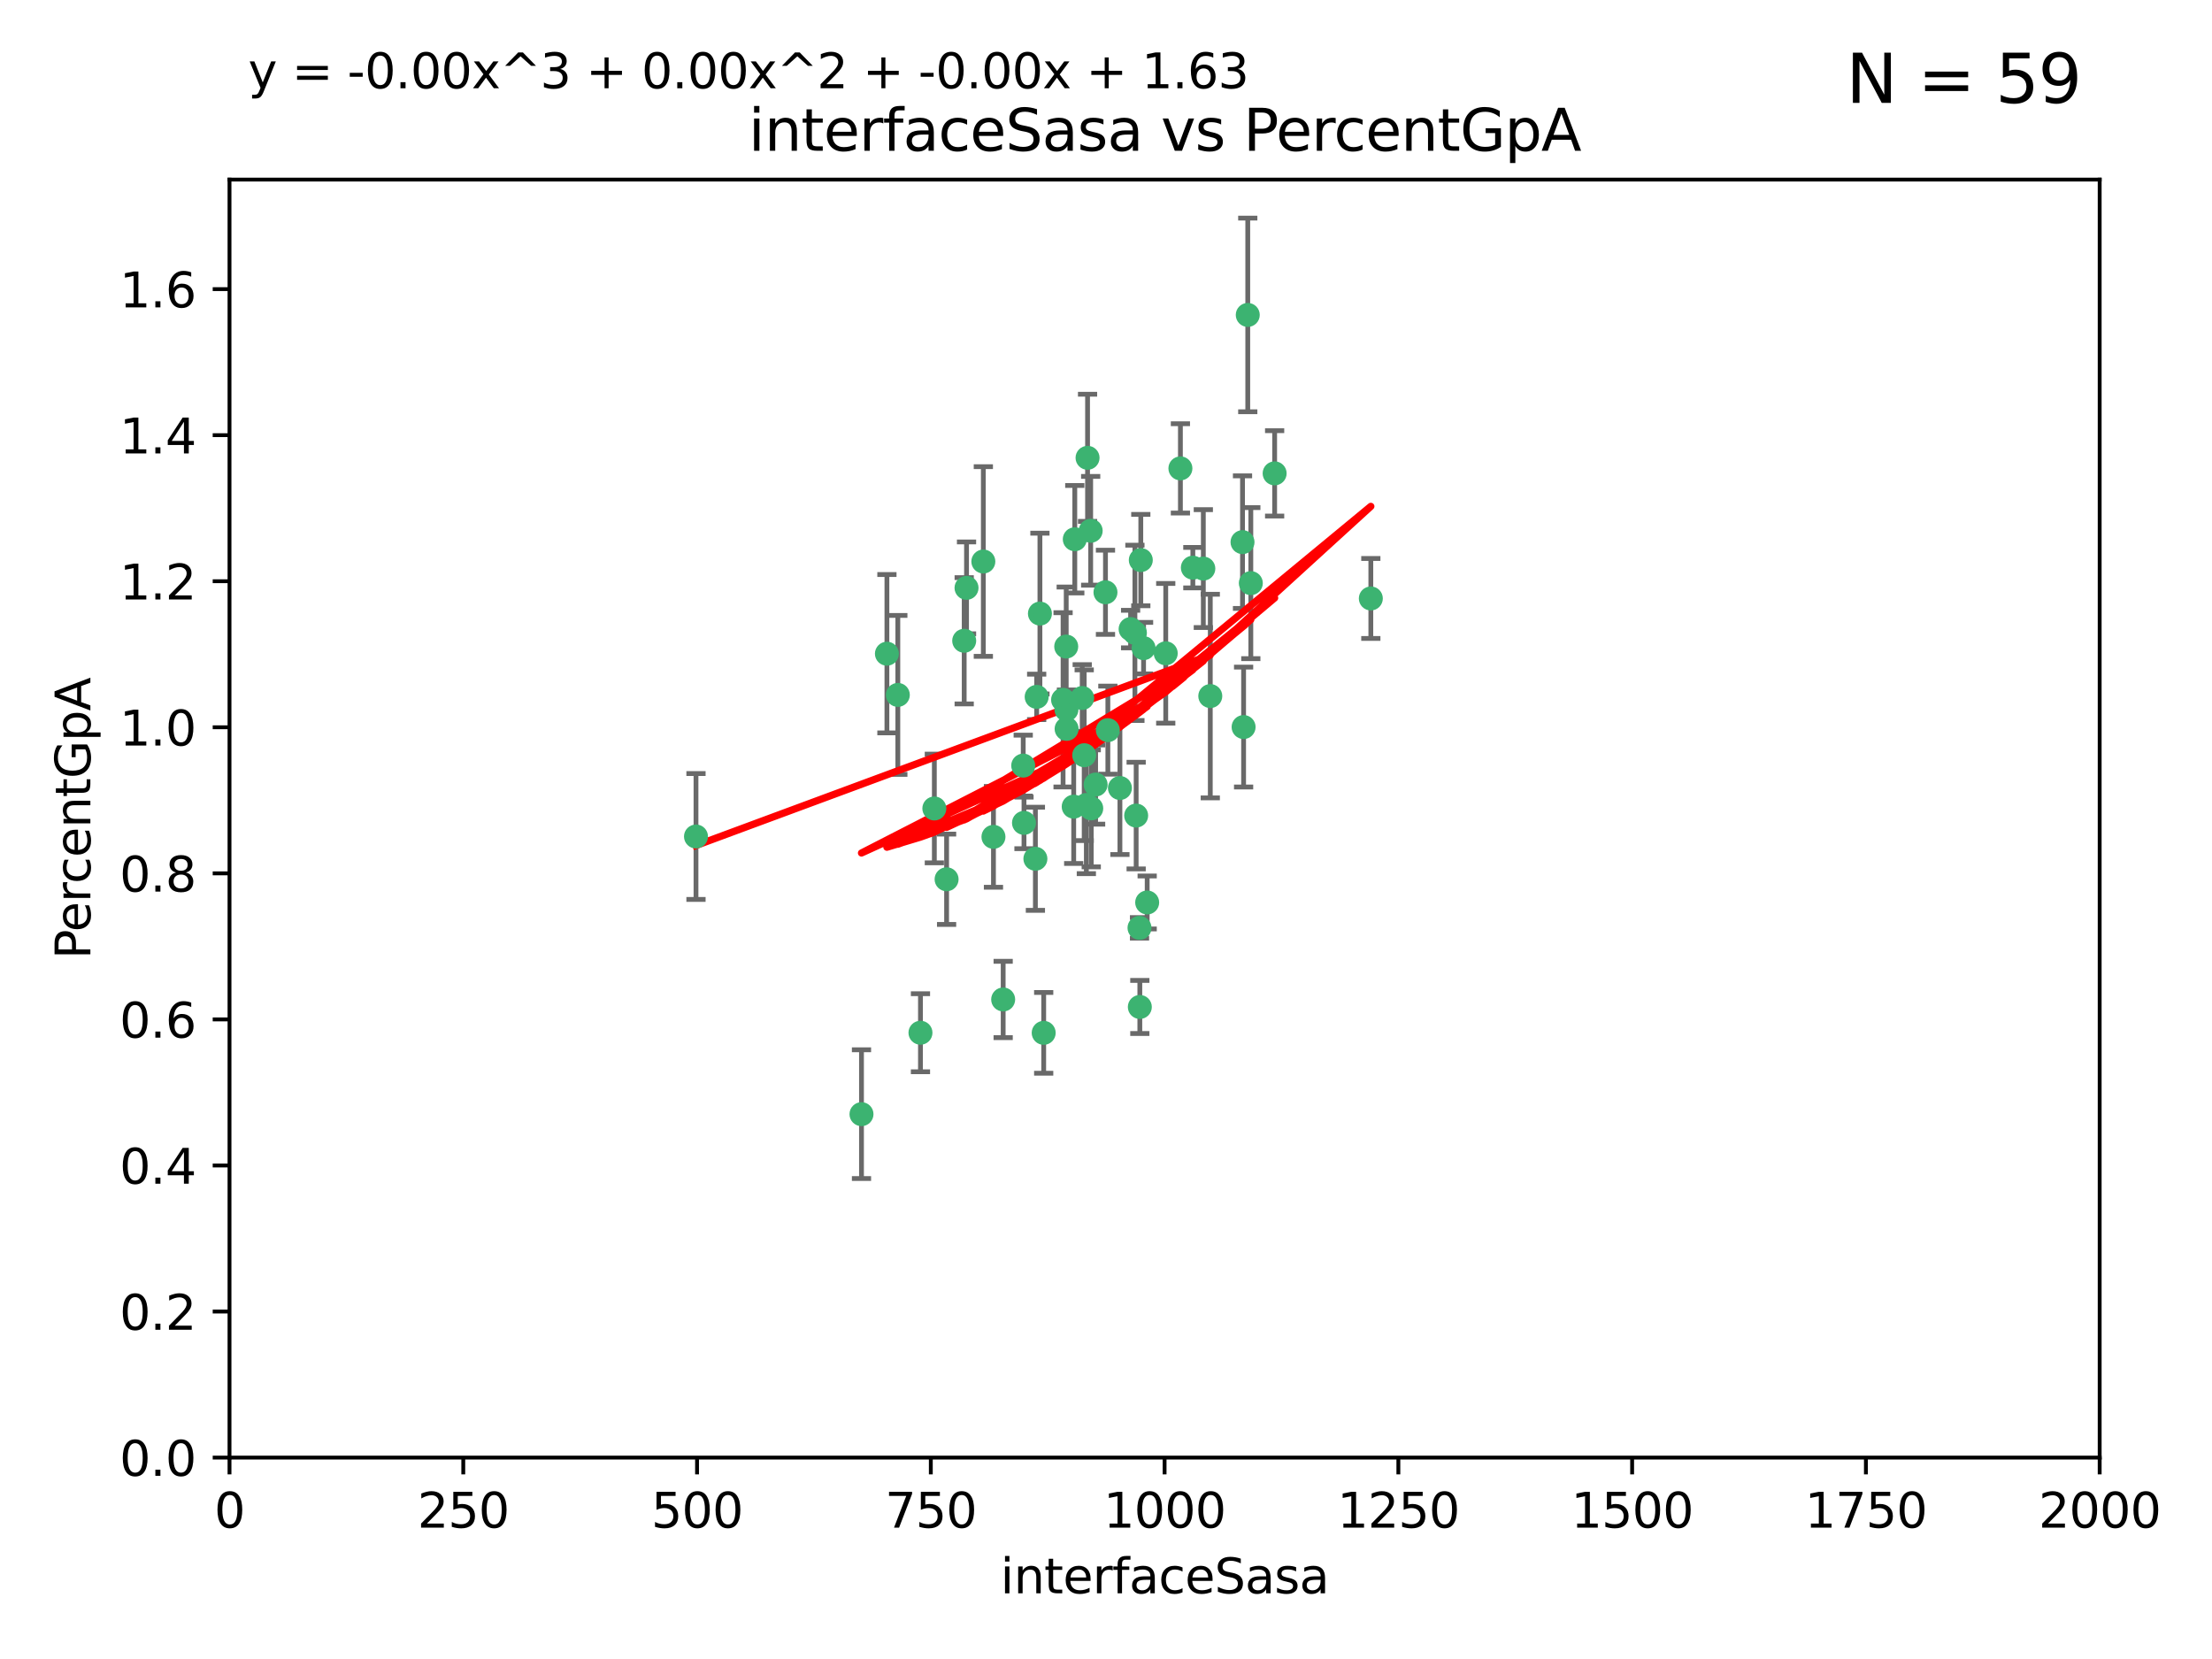 <?xml version="1.0" encoding="utf-8" standalone="no"?>
<!DOCTYPE svg PUBLIC "-//W3C//DTD SVG 1.1//EN"
  "http://www.w3.org/Graphics/SVG/1.1/DTD/svg11.dtd">
<svg xmlns:xlink="http://www.w3.org/1999/xlink" width="460.8pt" height="345.6pt" viewBox="0 0 460.8 345.6" xmlns="http://www.w3.org/2000/svg" version="1.1">
 <defs>
  <style type="text/css">*{stroke-linejoin: round; stroke-linecap: butt}</style>
 </defs>
 <g id="figure_1">
  <g id="patch_1">
   <path d="M 0 345.6 
L 460.8 345.6 
L 460.8 0 
L 0 0 
z
" style="fill: #ffffff"/>
  </g>
  <g id="axes_1">
   <g id="patch_2">
    <path d="M 47.81 303.64 
L 437.4 303.64 
L 437.4 37.411 
L 47.81 37.411 
z
" style="fill: #ffffff"/>
   </g>
   <g id="PathCollection_1">
    <defs>
     <path id="maa7e03a592" d="M 0 1.118 
C 0.297 1.118 0.581 1 0.791 0.791 
C 1 0.581 1.118 0.297 1.118 0 
C 1.118 -0.297 1 -0.581 0.791 -0.791 
C 0.581 -1 0.297 -1.118 0 -1.118 
C -0.297 -1.118 -0.581 -1 -0.791 -0.791 
C -1 -0.581 -1.118 -0.297 -1.118 0 
C -1.118 0.297 -1 0.581 -0.791 0.791 
C -0.581 1 -0.297 1.118 0 1.118 
z
" style="stroke: #3cb371"/>
    </defs>
    <g clip-path="url(#pf31806a285)">
     <use xlink:href="#maa7e03a592" x="258.839" y="112.935" style="fill: #3cb371; stroke: #3cb371"/>
     <use xlink:href="#maa7e03a592" x="235.526" y="131.048" style="fill: #3cb371; stroke: #3cb371"/>
     <use xlink:href="#maa7e03a592" x="265.53" y="98.611" style="fill: #3cb371; stroke: #3cb371"/>
     <use xlink:href="#maa7e03a592" x="225.86" y="157.33" style="fill: #3cb371; stroke: #3cb371"/>
     <use xlink:href="#maa7e03a592" x="259.065" y="151.457" style="fill: #3cb371; stroke: #3cb371"/>
     <use xlink:href="#maa7e03a592" x="259.932" y="65.606" style="fill: #3cb371; stroke: #3cb371"/>
     <use xlink:href="#maa7e03a592" x="242.845" y="136.097" style="fill: #3cb371; stroke: #3cb371"/>
     <use xlink:href="#maa7e03a592" x="216.635" y="127.82" style="fill: #3cb371; stroke: #3cb371"/>
     <use xlink:href="#maa7e03a592" x="250.675" y="118.446" style="fill: #3cb371; stroke: #3cb371"/>
     <use xlink:href="#maa7e03a592" x="233.3" y="164.157" style="fill: #3cb371; stroke: #3cb371"/>
     <use xlink:href="#maa7e03a592" x="222.161" y="147.818" style="fill: #3cb371; stroke: #3cb371"/>
     <use xlink:href="#maa7e03a592" x="221.458" y="145.786" style="fill: #3cb371; stroke: #3cb371"/>
     <use xlink:href="#maa7e03a592" x="238.226" y="135.021" style="fill: #3cb371; stroke: #3cb371"/>
     <use xlink:href="#maa7e03a592" x="236.422" y="131.834" style="fill: #3cb371; stroke: #3cb371"/>
     <use xlink:href="#maa7e03a592" x="226.558" y="95.371" style="fill: #3cb371; stroke: #3cb371"/>
     <use xlink:href="#maa7e03a592" x="223.671" y="168.041" style="fill: #3cb371; stroke: #3cb371"/>
     <use xlink:href="#maa7e03a592" x="248.492" y="118.255" style="fill: #3cb371; stroke: #3cb371"/>
     <use xlink:href="#maa7e03a592" x="223.897" y="112.334" style="fill: #3cb371; stroke: #3cb371"/>
     <use xlink:href="#maa7e03a592" x="225.446" y="145.408" style="fill: #3cb371; stroke: #3cb371"/>
     <use xlink:href="#maa7e03a592" x="230.29" y="123.385" style="fill: #3cb371; stroke: #3cb371"/>
     <use xlink:href="#maa7e03a592" x="200.86" y="133.482" style="fill: #3cb371; stroke: #3cb371"/>
     <use xlink:href="#maa7e03a592" x="217.42" y="215.161" style="fill: #3cb371; stroke: #3cb371"/>
     <use xlink:href="#maa7e03a592" x="237.649" y="116.673" style="fill: #3cb371; stroke: #3cb371"/>
     <use xlink:href="#maa7e03a592" x="213.316" y="171.42" style="fill: #3cb371; stroke: #3cb371"/>
     <use xlink:href="#maa7e03a592" x="204.848" y="116.973" style="fill: #3cb371; stroke: #3cb371"/>
     <use xlink:href="#maa7e03a592" x="245.901" y="97.572" style="fill: #3cb371; stroke: #3cb371"/>
     <use xlink:href="#maa7e03a592" x="285.569" y="124.669" style="fill: #3cb371; stroke: #3cb371"/>
     <use xlink:href="#maa7e03a592" x="215.957" y="145.171" style="fill: #3cb371; stroke: #3cb371"/>
     <use xlink:href="#maa7e03a592" x="194.641" y="168.419" style="fill: #3cb371; stroke: #3cb371"/>
     <use xlink:href="#maa7e03a592" x="191.75" y="215.139" style="fill: #3cb371; stroke: #3cb371"/>
     <use xlink:href="#maa7e03a592" x="184.761" y="136.178" style="fill: #3cb371; stroke: #3cb371"/>
     <use xlink:href="#maa7e03a592" x="213.156" y="159.488" style="fill: #3cb371; stroke: #3cb371"/>
     <use xlink:href="#maa7e03a592" x="222.113" y="134.689" style="fill: #3cb371; stroke: #3cb371"/>
     <use xlink:href="#maa7e03a592" x="215.692" y="178.897" style="fill: #3cb371; stroke: #3cb371"/>
     <use xlink:href="#maa7e03a592" x="228.237" y="163.438" style="fill: #3cb371; stroke: #3cb371"/>
     <use xlink:href="#maa7e03a592" x="222.194" y="151.836" style="fill: #3cb371; stroke: #3cb371"/>
     <use xlink:href="#maa7e03a592" x="237.381" y="193.29" style="fill: #3cb371; stroke: #3cb371"/>
     <use xlink:href="#maa7e03a592" x="197.192" y="183.167" style="fill: #3cb371; stroke: #3cb371"/>
     <use xlink:href="#maa7e03a592" x="208.978" y="208.206" style="fill: #3cb371; stroke: #3cb371"/>
     <use xlink:href="#maa7e03a592" x="227.208" y="110.571" style="fill: #3cb371; stroke: #3cb371"/>
     <use xlink:href="#maa7e03a592" x="260.569" y="121.476" style="fill: #3cb371; stroke: #3cb371"/>
     <use xlink:href="#maa7e03a592" x="230.787" y="152.103" style="fill: #3cb371; stroke: #3cb371"/>
     <use xlink:href="#maa7e03a592" x="236.683" y="169.899" style="fill: #3cb371; stroke: #3cb371"/>
     <use xlink:href="#maa7e03a592" x="206.956" y="174.332" style="fill: #3cb371; stroke: #3cb371"/>
     <use xlink:href="#maa7e03a592" x="237.447" y="209.769" style="fill: #3cb371; stroke: #3cb371"/>
     <use xlink:href="#maa7e03a592" x="227.327" y="168.396" style="fill: #3cb371; stroke: #3cb371"/>
     <use xlink:href="#maa7e03a592" x="238.978" y="188.002" style="fill: #3cb371; stroke: #3cb371"/>
     <use xlink:href="#maa7e03a592" x="179.464" y="232.101" style="fill: #3cb371; stroke: #3cb371"/>
     <use xlink:href="#maa7e03a592" x="226.307" y="167.688" style="fill: #3cb371; stroke: #3cb371"/>
     <use xlink:href="#maa7e03a592" x="201.345" y="122.465" style="fill: #3cb371; stroke: #3cb371"/>
     <use xlink:href="#maa7e03a592" x="187.034" y="144.762" style="fill: #3cb371; stroke: #3cb371"/>
     <use xlink:href="#maa7e03a592" x="252.125" y="145.004" style="fill: #3cb371; stroke: #3cb371"/>
     <use xlink:href="#maa7e03a592" x="144.987" y="174.257" style="fill: #3cb371; stroke: #3cb371"/>
    </g>
   </g>
   <g id="matplotlib.axis_1">
    <g id="xtick_1">
     <g id="line2d_1">
      <defs>
       <path id="m0196a80625" d="M 0 0 
L 0 3.5 
" style="stroke: #000000; stroke-width: 0.8"/>
      </defs>
      <g>
       <use xlink:href="#m0196a80625" x="47.81" y="303.64" style="stroke: #000000; stroke-width: 0.8"/>
      </g>
     </g>
     <g id="text_1">
      <!-- 0 -->
      <g transform="translate(44.629 318.238)scale(0.1 -0.1)">
       <defs>
        <path id="DejaVuSans-30" d="M 2034 4250 
Q 1547 4250 1301 3770 
Q 1056 3291 1056 2328 
Q 1056 1369 1301 889 
Q 1547 409 2034 409 
Q 2525 409 2770 889 
Q 3016 1369 3016 2328 
Q 3016 3291 2770 3770 
Q 2525 4250 2034 4250 
z
M 2034 4750 
Q 2819 4750 3233 4129 
Q 3647 3509 3647 2328 
Q 3647 1150 3233 529 
Q 2819 -91 2034 -91 
Q 1250 -91 836 529 
Q 422 1150 422 2328 
Q 422 3509 836 4129 
Q 1250 4750 2034 4750 
z
" transform="scale(0.016)"/>
       </defs>
       <use xlink:href="#DejaVuSans-30"/>
      </g>
     </g>
    </g>
    <g id="xtick_2">
     <g id="line2d_2">
      <g>
       <use xlink:href="#m0196a80625" x="96.509" y="303.64" style="stroke: #000000; stroke-width: 0.8"/>
      </g>
     </g>
     <g id="text_2">
      <!-- 250 -->
      <g transform="translate(86.965 318.238)scale(0.1 -0.1)">
       <defs>
        <path id="DejaVuSans-32" d="M 1228 531 
L 3431 531 
L 3431 0 
L 469 0 
L 469 531 
Q 828 903 1448 1529 
Q 2069 2156 2228 2338 
Q 2531 2678 2651 2914 
Q 2772 3150 2772 3378 
Q 2772 3750 2511 3984 
Q 2250 4219 1831 4219 
Q 1534 4219 1204 4116 
Q 875 4013 500 3803 
L 500 4441 
Q 881 4594 1212 4672 
Q 1544 4750 1819 4750 
Q 2544 4750 2975 4387 
Q 3406 4025 3406 3419 
Q 3406 3131 3298 2873 
Q 3191 2616 2906 2266 
Q 2828 2175 2409 1742 
Q 1991 1309 1228 531 
z
" transform="scale(0.016)"/>
        <path id="DejaVuSans-35" d="M 691 4666 
L 3169 4666 
L 3169 4134 
L 1269 4134 
L 1269 2991 
Q 1406 3038 1543 3061 
Q 1681 3084 1819 3084 
Q 2600 3084 3056 2656 
Q 3513 2228 3513 1497 
Q 3513 744 3044 326 
Q 2575 -91 1722 -91 
Q 1428 -91 1123 -41 
Q 819 9 494 109 
L 494 744 
Q 775 591 1075 516 
Q 1375 441 1709 441 
Q 2250 441 2565 725 
Q 2881 1009 2881 1497 
Q 2881 1984 2565 2268 
Q 2250 2553 1709 2553 
Q 1456 2553 1204 2497 
Q 953 2441 691 2322 
L 691 4666 
z
" transform="scale(0.016)"/>
       </defs>
       <use xlink:href="#DejaVuSans-32"/>
       <use xlink:href="#DejaVuSans-35" x="63.623"/>
       <use xlink:href="#DejaVuSans-30" x="127.246"/>
      </g>
     </g>
    </g>
    <g id="xtick_3">
     <g id="line2d_3">
      <g>
       <use xlink:href="#m0196a80625" x="145.208" y="303.64" style="stroke: #000000; stroke-width: 0.8"/>
      </g>
     </g>
     <g id="text_3">
      <!-- 500 -->
      <g transform="translate(135.664 318.238)scale(0.1 -0.1)">
       <use xlink:href="#DejaVuSans-35"/>
       <use xlink:href="#DejaVuSans-30" x="63.623"/>
       <use xlink:href="#DejaVuSans-30" x="127.246"/>
      </g>
     </g>
    </g>
    <g id="xtick_4">
     <g id="line2d_4">
      <g>
       <use xlink:href="#m0196a80625" x="193.906" y="303.64" style="stroke: #000000; stroke-width: 0.8"/>
      </g>
     </g>
     <g id="text_4">
      <!-- 750 -->
      <g transform="translate(184.363 318.238)scale(0.1 -0.1)">
       <defs>
        <path id="DejaVuSans-37" d="M 525 4666 
L 3525 4666 
L 3525 4397 
L 1831 0 
L 1172 0 
L 2766 4134 
L 525 4134 
L 525 4666 
z
" transform="scale(0.016)"/>
       </defs>
       <use xlink:href="#DejaVuSans-37"/>
       <use xlink:href="#DejaVuSans-35" x="63.623"/>
       <use xlink:href="#DejaVuSans-30" x="127.246"/>
      </g>
     </g>
    </g>
    <g id="xtick_5">
     <g id="line2d_5">
      <g>
       <use xlink:href="#m0196a80625" x="242.605" y="303.64" style="stroke: #000000; stroke-width: 0.8"/>
      </g>
     </g>
     <g id="text_5">
      <!-- 1000 -->
      <g transform="translate(229.88 318.238)scale(0.1 -0.1)">
       <defs>
        <path id="DejaVuSans-31" d="M 794 531 
L 1825 531 
L 1825 4091 
L 703 3866 
L 703 4441 
L 1819 4666 
L 2450 4666 
L 2450 531 
L 3481 531 
L 3481 0 
L 794 0 
L 794 531 
z
" transform="scale(0.016)"/>
       </defs>
       <use xlink:href="#DejaVuSans-31"/>
       <use xlink:href="#DejaVuSans-30" x="63.623"/>
       <use xlink:href="#DejaVuSans-30" x="127.246"/>
       <use xlink:href="#DejaVuSans-30" x="190.869"/>
      </g>
     </g>
    </g>
    <g id="xtick_6">
     <g id="line2d_6">
      <g>
       <use xlink:href="#m0196a80625" x="291.304" y="303.64" style="stroke: #000000; stroke-width: 0.8"/>
      </g>
     </g>
     <g id="text_6">
      <!-- 1250 -->
      <g transform="translate(278.579 318.238)scale(0.1 -0.1)">
       <use xlink:href="#DejaVuSans-31"/>
       <use xlink:href="#DejaVuSans-32" x="63.623"/>
       <use xlink:href="#DejaVuSans-35" x="127.246"/>
       <use xlink:href="#DejaVuSans-30" x="190.869"/>
      </g>
     </g>
    </g>
    <g id="xtick_7">
     <g id="line2d_7">
      <g>
       <use xlink:href="#m0196a80625" x="340.002" y="303.64" style="stroke: #000000; stroke-width: 0.8"/>
      </g>
     </g>
     <g id="text_7">
      <!-- 1500 -->
      <g transform="translate(327.277 318.238)scale(0.1 -0.1)">
       <use xlink:href="#DejaVuSans-31"/>
       <use xlink:href="#DejaVuSans-35" x="63.623"/>
       <use xlink:href="#DejaVuSans-30" x="127.246"/>
       <use xlink:href="#DejaVuSans-30" x="190.869"/>
      </g>
     </g>
    </g>
    <g id="xtick_8">
     <g id="line2d_8">
      <g>
       <use xlink:href="#m0196a80625" x="388.701" y="303.64" style="stroke: #000000; stroke-width: 0.8"/>
      </g>
     </g>
     <g id="text_8">
      <!-- 1750 -->
      <g transform="translate(375.976 318.238)scale(0.1 -0.1)">
       <use xlink:href="#DejaVuSans-31"/>
       <use xlink:href="#DejaVuSans-37" x="63.623"/>
       <use xlink:href="#DejaVuSans-35" x="127.246"/>
       <use xlink:href="#DejaVuSans-30" x="190.869"/>
      </g>
     </g>
    </g>
    <g id="xtick_9">
     <g id="line2d_9">
      <g>
       <use xlink:href="#m0196a80625" x="437.4" y="303.64" style="stroke: #000000; stroke-width: 0.8"/>
      </g>
     </g>
     <g id="text_9">
      <!-- 2000 -->
      <g transform="translate(424.675 318.238)scale(0.1 -0.1)">
       <use xlink:href="#DejaVuSans-32"/>
       <use xlink:href="#DejaVuSans-30" x="63.623"/>
       <use xlink:href="#DejaVuSans-30" x="127.246"/>
       <use xlink:href="#DejaVuSans-30" x="190.869"/>
      </g>
     </g>
    </g>
    <g id="text_10">
     <!-- interfaceSasa -->
     <g transform="translate(208.398 331.917)scale(0.1 -0.1)">
      <defs>
       <path id="DejaVuSans-69" d="M 603 3500 
L 1178 3500 
L 1178 0 
L 603 0 
L 603 3500 
z
M 603 4863 
L 1178 4863 
L 1178 4134 
L 603 4134 
L 603 4863 
z
" transform="scale(0.016)"/>
       <path id="DejaVuSans-6e" d="M 3513 2113 
L 3513 0 
L 2938 0 
L 2938 2094 
Q 2938 2591 2744 2837 
Q 2550 3084 2163 3084 
Q 1697 3084 1428 2787 
Q 1159 2491 1159 1978 
L 1159 0 
L 581 0 
L 581 3500 
L 1159 3500 
L 1159 2956 
Q 1366 3272 1645 3428 
Q 1925 3584 2291 3584 
Q 2894 3584 3203 3211 
Q 3513 2838 3513 2113 
z
" transform="scale(0.016)"/>
       <path id="DejaVuSans-74" d="M 1172 4494 
L 1172 3500 
L 2356 3500 
L 2356 3053 
L 1172 3053 
L 1172 1153 
Q 1172 725 1289 603 
Q 1406 481 1766 481 
L 2356 481 
L 2356 0 
L 1766 0 
Q 1100 0 847 248 
Q 594 497 594 1153 
L 594 3053 
L 172 3053 
L 172 3500 
L 594 3500 
L 594 4494 
L 1172 4494 
z
" transform="scale(0.016)"/>
       <path id="DejaVuSans-65" d="M 3597 1894 
L 3597 1613 
L 953 1613 
Q 991 1019 1311 708 
Q 1631 397 2203 397 
Q 2534 397 2845 478 
Q 3156 559 3463 722 
L 3463 178 
Q 3153 47 2828 -22 
Q 2503 -91 2169 -91 
Q 1331 -91 842 396 
Q 353 884 353 1716 
Q 353 2575 817 3079 
Q 1281 3584 2069 3584 
Q 2775 3584 3186 3129 
Q 3597 2675 3597 1894 
z
M 3022 2063 
Q 3016 2534 2758 2815 
Q 2500 3097 2075 3097 
Q 1594 3097 1305 2825 
Q 1016 2553 972 2059 
L 3022 2063 
z
" transform="scale(0.016)"/>
       <path id="DejaVuSans-72" d="M 2631 2963 
Q 2534 3019 2420 3045 
Q 2306 3072 2169 3072 
Q 1681 3072 1420 2755 
Q 1159 2438 1159 1844 
L 1159 0 
L 581 0 
L 581 3500 
L 1159 3500 
L 1159 2956 
Q 1341 3275 1631 3429 
Q 1922 3584 2338 3584 
Q 2397 3584 2469 3576 
Q 2541 3569 2628 3553 
L 2631 2963 
z
" transform="scale(0.016)"/>
       <path id="DejaVuSans-66" d="M 2375 4863 
L 2375 4384 
L 1825 4384 
Q 1516 4384 1395 4259 
Q 1275 4134 1275 3809 
L 1275 3500 
L 2222 3500 
L 2222 3053 
L 1275 3053 
L 1275 0 
L 697 0 
L 697 3053 
L 147 3053 
L 147 3500 
L 697 3500 
L 697 3744 
Q 697 4328 969 4595 
Q 1241 4863 1831 4863 
L 2375 4863 
z
" transform="scale(0.016)"/>
       <path id="DejaVuSans-61" d="M 2194 1759 
Q 1497 1759 1228 1600 
Q 959 1441 959 1056 
Q 959 750 1161 570 
Q 1363 391 1709 391 
Q 2188 391 2477 730 
Q 2766 1069 2766 1631 
L 2766 1759 
L 2194 1759 
z
M 3341 1997 
L 3341 0 
L 2766 0 
L 2766 531 
Q 2569 213 2275 61 
Q 1981 -91 1556 -91 
Q 1019 -91 701 211 
Q 384 513 384 1019 
Q 384 1609 779 1909 
Q 1175 2209 1959 2209 
L 2766 2209 
L 2766 2266 
Q 2766 2663 2505 2880 
Q 2244 3097 1772 3097 
Q 1472 3097 1187 3025 
Q 903 2953 641 2809 
L 641 3341 
Q 956 3463 1253 3523 
Q 1550 3584 1831 3584 
Q 2591 3584 2966 3190 
Q 3341 2797 3341 1997 
z
" transform="scale(0.016)"/>
       <path id="DejaVuSans-63" d="M 3122 3366 
L 3122 2828 
Q 2878 2963 2633 3030 
Q 2388 3097 2138 3097 
Q 1578 3097 1268 2742 
Q 959 2388 959 1747 
Q 959 1106 1268 751 
Q 1578 397 2138 397 
Q 2388 397 2633 464 
Q 2878 531 3122 666 
L 3122 134 
Q 2881 22 2623 -34 
Q 2366 -91 2075 -91 
Q 1284 -91 818 406 
Q 353 903 353 1747 
Q 353 2603 823 3093 
Q 1294 3584 2113 3584 
Q 2378 3584 2631 3529 
Q 2884 3475 3122 3366 
z
" transform="scale(0.016)"/>
       <path id="DejaVuSans-53" d="M 3425 4513 
L 3425 3897 
Q 3066 4069 2747 4153 
Q 2428 4238 2131 4238 
Q 1616 4238 1336 4038 
Q 1056 3838 1056 3469 
Q 1056 3159 1242 3001 
Q 1428 2844 1947 2747 
L 2328 2669 
Q 3034 2534 3370 2195 
Q 3706 1856 3706 1288 
Q 3706 609 3251 259 
Q 2797 -91 1919 -91 
Q 1588 -91 1214 -16 
Q 841 59 441 206 
L 441 856 
Q 825 641 1194 531 
Q 1563 422 1919 422 
Q 2459 422 2753 634 
Q 3047 847 3047 1241 
Q 3047 1584 2836 1778 
Q 2625 1972 2144 2069 
L 1759 2144 
Q 1053 2284 737 2584 
Q 422 2884 422 3419 
Q 422 4038 858 4394 
Q 1294 4750 2059 4750 
Q 2388 4750 2728 4690 
Q 3069 4631 3425 4513 
z
" transform="scale(0.016)"/>
       <path id="DejaVuSans-73" d="M 2834 3397 
L 2834 2853 
Q 2591 2978 2328 3040 
Q 2066 3103 1784 3103 
Q 1356 3103 1142 2972 
Q 928 2841 928 2578 
Q 928 2378 1081 2264 
Q 1234 2150 1697 2047 
L 1894 2003 
Q 2506 1872 2764 1633 
Q 3022 1394 3022 966 
Q 3022 478 2636 193 
Q 2250 -91 1575 -91 
Q 1294 -91 989 -36 
Q 684 19 347 128 
L 347 722 
Q 666 556 975 473 
Q 1284 391 1588 391 
Q 1994 391 2212 530 
Q 2431 669 2431 922 
Q 2431 1156 2273 1281 
Q 2116 1406 1581 1522 
L 1381 1569 
Q 847 1681 609 1914 
Q 372 2147 372 2553 
Q 372 3047 722 3315 
Q 1072 3584 1716 3584 
Q 2034 3584 2315 3537 
Q 2597 3491 2834 3397 
z
" transform="scale(0.016)"/>
      </defs>
      <use xlink:href="#DejaVuSans-69"/>
      <use xlink:href="#DejaVuSans-6e" x="27.783"/>
      <use xlink:href="#DejaVuSans-74" x="91.162"/>
      <use xlink:href="#DejaVuSans-65" x="130.371"/>
      <use xlink:href="#DejaVuSans-72" x="191.895"/>
      <use xlink:href="#DejaVuSans-66" x="233.008"/>
      <use xlink:href="#DejaVuSans-61" x="268.213"/>
      <use xlink:href="#DejaVuSans-63" x="329.492"/>
      <use xlink:href="#DejaVuSans-65" x="384.473"/>
      <use xlink:href="#DejaVuSans-53" x="445.996"/>
      <use xlink:href="#DejaVuSans-61" x="509.473"/>
      <use xlink:href="#DejaVuSans-73" x="570.752"/>
      <use xlink:href="#DejaVuSans-61" x="622.852"/>
     </g>
    </g>
   </g>
   <g id="matplotlib.axis_2">
    <g id="ytick_1">
     <g id="line2d_10">
      <defs>
       <path id="m069c7d10a6" d="M 0 0 
L -3.5 0 
" style="stroke: #000000; stroke-width: 0.8"/>
      </defs>
      <g>
       <use xlink:href="#m069c7d10a6" x="47.81" y="303.64" style="stroke: #000000; stroke-width: 0.8"/>
      </g>
     </g>
     <g id="text_11">
      <!-- 0.0 -->
      <g transform="translate(24.907 307.439)scale(0.1 -0.1)">
       <defs>
        <path id="DejaVuSans-2e" d="M 684 794 
L 1344 794 
L 1344 0 
L 684 0 
L 684 794 
z
" transform="scale(0.016)"/>
       </defs>
       <use xlink:href="#DejaVuSans-30"/>
       <use xlink:href="#DejaVuSans-2e" x="63.623"/>
       <use xlink:href="#DejaVuSans-30" x="95.41"/>
      </g>
     </g>
    </g>
    <g id="ytick_2">
     <g id="line2d_11">
      <g>
       <use xlink:href="#m069c7d10a6" x="47.81" y="273.214" style="stroke: #000000; stroke-width: 0.8"/>
      </g>
     </g>
     <g id="text_12">
      <!-- 0.2 -->
      <g transform="translate(24.907 277.013)scale(0.1 -0.1)">
       <use xlink:href="#DejaVuSans-30"/>
       <use xlink:href="#DejaVuSans-2e" x="63.623"/>
       <use xlink:href="#DejaVuSans-32" x="95.41"/>
      </g>
     </g>
    </g>
    <g id="ytick_3">
     <g id="line2d_12">
      <g>
       <use xlink:href="#m069c7d10a6" x="47.81" y="242.788" style="stroke: #000000; stroke-width: 0.8"/>
      </g>
     </g>
     <g id="text_13">
      <!-- 0.4 -->
      <g transform="translate(24.907 246.587)scale(0.1 -0.1)">
       <defs>
        <path id="DejaVuSans-34" d="M 2419 4116 
L 825 1625 
L 2419 1625 
L 2419 4116 
z
M 2253 4666 
L 3047 4666 
L 3047 1625 
L 3713 1625 
L 3713 1100 
L 3047 1100 
L 3047 0 
L 2419 0 
L 2419 1100 
L 313 1100 
L 313 1709 
L 2253 4666 
z
" transform="scale(0.016)"/>
       </defs>
       <use xlink:href="#DejaVuSans-30"/>
       <use xlink:href="#DejaVuSans-2e" x="63.623"/>
       <use xlink:href="#DejaVuSans-34" x="95.41"/>
      </g>
     </g>
    </g>
    <g id="ytick_4">
     <g id="line2d_13">
      <g>
       <use xlink:href="#m069c7d10a6" x="47.81" y="212.362" style="stroke: #000000; stroke-width: 0.8"/>
      </g>
     </g>
     <g id="text_14">
      <!-- 0.6 -->
      <g transform="translate(24.907 216.161)scale(0.1 -0.1)">
       <defs>
        <path id="DejaVuSans-36" d="M 2113 2584 
Q 1688 2584 1439 2293 
Q 1191 2003 1191 1497 
Q 1191 994 1439 701 
Q 1688 409 2113 409 
Q 2538 409 2786 701 
Q 3034 994 3034 1497 
Q 3034 2003 2786 2293 
Q 2538 2584 2113 2584 
z
M 3366 4563 
L 3366 3988 
Q 3128 4100 2886 4159 
Q 2644 4219 2406 4219 
Q 1781 4219 1451 3797 
Q 1122 3375 1075 2522 
Q 1259 2794 1537 2939 
Q 1816 3084 2150 3084 
Q 2853 3084 3261 2657 
Q 3669 2231 3669 1497 
Q 3669 778 3244 343 
Q 2819 -91 2113 -91 
Q 1303 -91 875 529 
Q 447 1150 447 2328 
Q 447 3434 972 4092 
Q 1497 4750 2381 4750 
Q 2619 4750 2861 4703 
Q 3103 4656 3366 4563 
z
" transform="scale(0.016)"/>
       </defs>
       <use xlink:href="#DejaVuSans-30"/>
       <use xlink:href="#DejaVuSans-2e" x="63.623"/>
       <use xlink:href="#DejaVuSans-36" x="95.41"/>
      </g>
     </g>
    </g>
    <g id="ytick_5">
     <g id="line2d_14">
      <g>
       <use xlink:href="#m069c7d10a6" x="47.81" y="181.935" style="stroke: #000000; stroke-width: 0.8"/>
      </g>
     </g>
     <g id="text_15">
      <!-- 0.8 -->
      <g transform="translate(24.907 185.735)scale(0.1 -0.1)">
       <defs>
        <path id="DejaVuSans-38" d="M 2034 2216 
Q 1584 2216 1326 1975 
Q 1069 1734 1069 1313 
Q 1069 891 1326 650 
Q 1584 409 2034 409 
Q 2484 409 2743 651 
Q 3003 894 3003 1313 
Q 3003 1734 2745 1975 
Q 2488 2216 2034 2216 
z
M 1403 2484 
Q 997 2584 770 2862 
Q 544 3141 544 3541 
Q 544 4100 942 4425 
Q 1341 4750 2034 4750 
Q 2731 4750 3128 4425 
Q 3525 4100 3525 3541 
Q 3525 3141 3298 2862 
Q 3072 2584 2669 2484 
Q 3125 2378 3379 2068 
Q 3634 1759 3634 1313 
Q 3634 634 3220 271 
Q 2806 -91 2034 -91 
Q 1263 -91 848 271 
Q 434 634 434 1313 
Q 434 1759 690 2068 
Q 947 2378 1403 2484 
z
M 1172 3481 
Q 1172 3119 1398 2916 
Q 1625 2713 2034 2713 
Q 2441 2713 2670 2916 
Q 2900 3119 2900 3481 
Q 2900 3844 2670 4047 
Q 2441 4250 2034 4250 
Q 1625 4250 1398 4047 
Q 1172 3844 1172 3481 
z
" transform="scale(0.016)"/>
       </defs>
       <use xlink:href="#DejaVuSans-30"/>
       <use xlink:href="#DejaVuSans-2e" x="63.623"/>
       <use xlink:href="#DejaVuSans-38" x="95.41"/>
      </g>
     </g>
    </g>
    <g id="ytick_6">
     <g id="line2d_15">
      <g>
       <use xlink:href="#m069c7d10a6" x="47.81" y="151.509" style="stroke: #000000; stroke-width: 0.8"/>
      </g>
     </g>
     <g id="text_16">
      <!-- 1.0 -->
      <g transform="translate(24.907 155.308)scale(0.1 -0.1)">
       <use xlink:href="#DejaVuSans-31"/>
       <use xlink:href="#DejaVuSans-2e" x="63.623"/>
       <use xlink:href="#DejaVuSans-30" x="95.41"/>
      </g>
     </g>
    </g>
    <g id="ytick_7">
     <g id="line2d_16">
      <g>
       <use xlink:href="#m069c7d10a6" x="47.81" y="121.083" style="stroke: #000000; stroke-width: 0.8"/>
      </g>
     </g>
     <g id="text_17">
      <!-- 1.2 -->
      <g transform="translate(24.907 124.882)scale(0.1 -0.1)">
       <use xlink:href="#DejaVuSans-31"/>
       <use xlink:href="#DejaVuSans-2e" x="63.623"/>
       <use xlink:href="#DejaVuSans-32" x="95.41"/>
      </g>
     </g>
    </g>
    <g id="ytick_8">
     <g id="line2d_17">
      <g>
       <use xlink:href="#m069c7d10a6" x="47.81" y="90.657" style="stroke: #000000; stroke-width: 0.8"/>
      </g>
     </g>
     <g id="text_18">
      <!-- 1.4 -->
      <g transform="translate(24.907 94.456)scale(0.1 -0.1)">
       <use xlink:href="#DejaVuSans-31"/>
       <use xlink:href="#DejaVuSans-2e" x="63.623"/>
       <use xlink:href="#DejaVuSans-34" x="95.41"/>
      </g>
     </g>
    </g>
    <g id="ytick_9">
     <g id="line2d_18">
      <g>
       <use xlink:href="#m069c7d10a6" x="47.81" y="60.231" style="stroke: #000000; stroke-width: 0.8"/>
      </g>
     </g>
     <g id="text_19">
      <!-- 1.6 -->
      <g transform="translate(24.907 64.03)scale(0.1 -0.1)">
       <use xlink:href="#DejaVuSans-31"/>
       <use xlink:href="#DejaVuSans-2e" x="63.623"/>
       <use xlink:href="#DejaVuSans-36" x="95.41"/>
      </g>
     </g>
    </g>
    <g id="text_20">
     <!-- PercentGpA -->
     <g transform="translate(18.827 199.802)rotate(-90)scale(0.1 -0.1)">
      <defs>
       <path id="DejaVuSans-50" d="M 1259 4147 
L 1259 2394 
L 2053 2394 
Q 2494 2394 2734 2622 
Q 2975 2850 2975 3272 
Q 2975 3691 2734 3919 
Q 2494 4147 2053 4147 
L 1259 4147 
z
M 628 4666 
L 2053 4666 
Q 2838 4666 3239 4311 
Q 3641 3956 3641 3272 
Q 3641 2581 3239 2228 
Q 2838 1875 2053 1875 
L 1259 1875 
L 1259 0 
L 628 0 
L 628 4666 
z
" transform="scale(0.016)"/>
       <path id="DejaVuSans-47" d="M 3809 666 
L 3809 1919 
L 2778 1919 
L 2778 2438 
L 4434 2438 
L 4434 434 
Q 4069 175 3628 42 
Q 3188 -91 2688 -91 
Q 1594 -91 976 548 
Q 359 1188 359 2328 
Q 359 3472 976 4111 
Q 1594 4750 2688 4750 
Q 3144 4750 3555 4637 
Q 3966 4525 4313 4306 
L 4313 3634 
Q 3963 3931 3569 4081 
Q 3175 4231 2741 4231 
Q 1884 4231 1454 3753 
Q 1025 3275 1025 2328 
Q 1025 1384 1454 906 
Q 1884 428 2741 428 
Q 3075 428 3337 486 
Q 3600 544 3809 666 
z
" transform="scale(0.016)"/>
       <path id="DejaVuSans-70" d="M 1159 525 
L 1159 -1331 
L 581 -1331 
L 581 3500 
L 1159 3500 
L 1159 2969 
Q 1341 3281 1617 3432 
Q 1894 3584 2278 3584 
Q 2916 3584 3314 3078 
Q 3713 2572 3713 1747 
Q 3713 922 3314 415 
Q 2916 -91 2278 -91 
Q 1894 -91 1617 61 
Q 1341 213 1159 525 
z
M 3116 1747 
Q 3116 2381 2855 2742 
Q 2594 3103 2138 3103 
Q 1681 3103 1420 2742 
Q 1159 2381 1159 1747 
Q 1159 1113 1420 752 
Q 1681 391 2138 391 
Q 2594 391 2855 752 
Q 3116 1113 3116 1747 
z
" transform="scale(0.016)"/>
       <path id="DejaVuSans-41" d="M 2188 4044 
L 1331 1722 
L 3047 1722 
L 2188 4044 
z
M 1831 4666 
L 2547 4666 
L 4325 0 
L 3669 0 
L 3244 1197 
L 1141 1197 
L 716 0 
L 50 0 
L 1831 4666 
z
" transform="scale(0.016)"/>
      </defs>
      <use xlink:href="#DejaVuSans-50"/>
      <use xlink:href="#DejaVuSans-65" x="56.678"/>
      <use xlink:href="#DejaVuSans-72" x="118.201"/>
      <use xlink:href="#DejaVuSans-63" x="157.064"/>
      <use xlink:href="#DejaVuSans-65" x="212.045"/>
      <use xlink:href="#DejaVuSans-6e" x="273.568"/>
      <use xlink:href="#DejaVuSans-74" x="336.947"/>
      <use xlink:href="#DejaVuSans-47" x="376.156"/>
      <use xlink:href="#DejaVuSans-70" x="453.646"/>
      <use xlink:href="#DejaVuSans-41" x="517.123"/>
     </g>
    </g>
   </g>
   <g id="LineCollection_1">
    <path d="M 258.839 126.742 
L 258.839 99.128 
" clip-path="url(#pf31806a285)" style="fill: none; stroke: #696969"/>
    <path d="M 235.526 134.958 
L 235.526 127.138 
" clip-path="url(#pf31806a285)" style="fill: none; stroke: #696969"/>
    <path d="M 265.53 107.5 
L 265.53 89.723 
" clip-path="url(#pf31806a285)" style="fill: none; stroke: #696969"/>
    <path d="M 225.86 175.107 
L 225.86 139.552 
" clip-path="url(#pf31806a285)" style="fill: none; stroke: #696969"/>
    <path d="M 259.065 163.945 
L 259.065 138.968 
" clip-path="url(#pf31806a285)" style="fill: none; stroke: #696969"/>
    <path d="M 259.932 85.777 
L 259.932 45.434 
" clip-path="url(#pf31806a285)" style="fill: none; stroke: #696969"/>
    <path d="M 242.845 150.645 
L 242.845 121.55 
" clip-path="url(#pf31806a285)" style="fill: none; stroke: #696969"/>
    <path d="M 216.635 144.568 
L 216.635 111.073 
" clip-path="url(#pf31806a285)" style="fill: none; stroke: #696969"/>
    <path d="M 250.675 130.722 
L 250.675 106.17 
" clip-path="url(#pf31806a285)" style="fill: none; stroke: #696969"/>
    <path d="M 233.3 178.007 
L 233.3 150.307 
" clip-path="url(#pf31806a285)" style="fill: none; stroke: #696969"/>
    <path d="M 222.161 151.909 
L 222.161 143.727 
" clip-path="url(#pf31806a285)" style="fill: none; stroke: #696969"/>
    <path d="M 221.458 163.937 
L 221.458 127.634 
" clip-path="url(#pf31806a285)" style="fill: none; stroke: #696969"/>
    <path d="M 238.226 140.382 
L 238.226 129.659 
" clip-path="url(#pf31806a285)" style="fill: none; stroke: #696969"/>
    <path d="M 236.422 150.092 
L 236.422 113.575 
" clip-path="url(#pf31806a285)" style="fill: none; stroke: #696969"/>
    <path d="M 226.558 108.615 
L 226.558 82.127 
" clip-path="url(#pf31806a285)" style="fill: none; stroke: #696969"/>
    <path d="M 223.671 179.882 
L 223.671 156.201 
" clip-path="url(#pf31806a285)" style="fill: none; stroke: #696969"/>
    <path d="M 248.492 122.472 
L 248.492 114.039 
" clip-path="url(#pf31806a285)" style="fill: none; stroke: #696969"/>
    <path d="M 223.897 123.529 
L 223.897 101.139 
" clip-path="url(#pf31806a285)" style="fill: none; stroke: #696969"/>
    <path d="M 225.446 152.361 
L 225.446 138.456 
" clip-path="url(#pf31806a285)" style="fill: none; stroke: #696969"/>
    <path d="M 230.29 132.151 
L 230.29 114.62 
" clip-path="url(#pf31806a285)" style="fill: none; stroke: #696969"/>
    <path d="M 200.86 146.637 
L 200.86 120.327 
" clip-path="url(#pf31806a285)" style="fill: none; stroke: #696969"/>
    <path d="M 217.42 223.572 
L 217.42 206.751 
" clip-path="url(#pf31806a285)" style="fill: none; stroke: #696969"/>
    <path d="M 237.649 126.191 
L 237.649 107.154 
" clip-path="url(#pf31806a285)" style="fill: none; stroke: #696969"/>
    <path d="M 213.316 176.791 
L 213.316 166.049 
" clip-path="url(#pf31806a285)" style="fill: none; stroke: #696969"/>
    <path d="M 204.848 136.73 
L 204.848 97.216 
" clip-path="url(#pf31806a285)" style="fill: none; stroke: #696969"/>
    <path d="M 245.901 106.878 
L 245.901 88.267 
" clip-path="url(#pf31806a285)" style="fill: none; stroke: #696969"/>
    <path d="M 285.569 132.997 
L 285.569 116.341 
" clip-path="url(#pf31806a285)" style="fill: none; stroke: #696969"/>
    <path d="M 215.957 149.901 
L 215.957 140.441 
" clip-path="url(#pf31806a285)" style="fill: none; stroke: #696969"/>
    <path d="M 194.641 179.743 
L 194.641 157.094 
" clip-path="url(#pf31806a285)" style="fill: none; stroke: #696969"/>
    <path d="M 191.75 223.268 
L 191.75 207.01 
" clip-path="url(#pf31806a285)" style="fill: none; stroke: #696969"/>
    <path d="M 184.761 152.672 
L 184.761 119.684 
" clip-path="url(#pf31806a285)" style="fill: none; stroke: #696969"/>
    <path d="M 213.156 165.831 
L 213.156 153.145 
" clip-path="url(#pf31806a285)" style="fill: none; stroke: #696969"/>
    <path d="M 222.113 147.086 
L 222.113 122.292 
" clip-path="url(#pf31806a285)" style="fill: none; stroke: #696969"/>
    <path d="M 215.692 189.642 
L 215.692 168.152 
" clip-path="url(#pf31806a285)" style="fill: none; stroke: #696969"/>
    <path d="M 228.237 171.687 
L 228.237 155.189 
" clip-path="url(#pf31806a285)" style="fill: none; stroke: #696969"/>
    <path d="M 222.194 158.321 
L 222.194 145.352 
" clip-path="url(#pf31806a285)" style="fill: none; stroke: #696969"/>
    <path d="M 237.381 195.434 
L 237.381 191.146 
" clip-path="url(#pf31806a285)" style="fill: none; stroke: #696969"/>
    <path d="M 197.192 192.579 
L 197.192 173.755 
" clip-path="url(#pf31806a285)" style="fill: none; stroke: #696969"/>
    <path d="M 208.978 216.157 
L 208.978 200.256 
" clip-path="url(#pf31806a285)" style="fill: none; stroke: #696969"/>
    <path d="M 227.208 121.897 
L 227.208 99.245 
" clip-path="url(#pf31806a285)" style="fill: none; stroke: #696969"/>
    <path d="M 260.569 137.206 
L 260.569 105.745 
" clip-path="url(#pf31806a285)" style="fill: none; stroke: #696969"/>
    <path d="M 230.787 161.277 
L 230.787 142.929 
" clip-path="url(#pf31806a285)" style="fill: none; stroke: #696969"/>
    <path d="M 236.683 181.006 
L 236.683 158.792 
" clip-path="url(#pf31806a285)" style="fill: none; stroke: #696969"/>
    <path d="M 206.956 184.828 
L 206.956 163.836 
" clip-path="url(#pf31806a285)" style="fill: none; stroke: #696969"/>
    <path d="M 237.447 215.299 
L 237.447 204.239 
" clip-path="url(#pf31806a285)" style="fill: none; stroke: #696969"/>
    <path d="M 227.327 180.585 
L 227.327 156.208 
" clip-path="url(#pf31806a285)" style="fill: none; stroke: #696969"/>
    <path d="M 238.978 193.517 
L 238.978 182.486 
" clip-path="url(#pf31806a285)" style="fill: none; stroke: #696969"/>
    <path d="M 179.464 245.512 
L 179.464 218.691 
" clip-path="url(#pf31806a285)" style="fill: none; stroke: #696969"/>
    <path d="M 226.307 181.997 
L 226.307 153.38 
" clip-path="url(#pf31806a285)" style="fill: none; stroke: #696969"/>
    <path d="M 201.345 132.034 
L 201.345 112.895 
" clip-path="url(#pf31806a285)" style="fill: none; stroke: #696969"/>
    <path d="M 187.034 161.315 
L 187.034 128.209 
" clip-path="url(#pf31806a285)" style="fill: none; stroke: #696969"/>
    <path d="M 252.125 166.212 
L 252.125 123.796 
" clip-path="url(#pf31806a285)" style="fill: none; stroke: #696969"/>
    <path d="M 144.987 187.369 
L 144.987 161.144 
" clip-path="url(#pf31806a285)" style="fill: none; stroke: #696969"/>
   </g>
   <g id="line2d_19">
    <defs>
     <path id="m1be3907f79" d="M 2 0 
L -2 -0 
" style="stroke: #696969"/>
    </defs>
    <g clip-path="url(#pf31806a285)">
     <use xlink:href="#m1be3907f79" x="258.839" y="126.742" style="fill: #696969; stroke: #696969"/>
     <use xlink:href="#m1be3907f79" x="235.526" y="134.958" style="fill: #696969; stroke: #696969"/>
     <use xlink:href="#m1be3907f79" x="265.53" y="107.5" style="fill: #696969; stroke: #696969"/>
     <use xlink:href="#m1be3907f79" x="225.86" y="175.107" style="fill: #696969; stroke: #696969"/>
     <use xlink:href="#m1be3907f79" x="259.065" y="163.945" style="fill: #696969; stroke: #696969"/>
     <use xlink:href="#m1be3907f79" x="259.932" y="85.777" style="fill: #696969; stroke: #696969"/>
     <use xlink:href="#m1be3907f79" x="242.845" y="150.645" style="fill: #696969; stroke: #696969"/>
     <use xlink:href="#m1be3907f79" x="216.635" y="144.568" style="fill: #696969; stroke: #696969"/>
     <use xlink:href="#m1be3907f79" x="250.675" y="130.722" style="fill: #696969; stroke: #696969"/>
     <use xlink:href="#m1be3907f79" x="233.3" y="178.007" style="fill: #696969; stroke: #696969"/>
     <use xlink:href="#m1be3907f79" x="222.161" y="151.909" style="fill: #696969; stroke: #696969"/>
     <use xlink:href="#m1be3907f79" x="221.458" y="163.937" style="fill: #696969; stroke: #696969"/>
     <use xlink:href="#m1be3907f79" x="238.226" y="140.382" style="fill: #696969; stroke: #696969"/>
     <use xlink:href="#m1be3907f79" x="236.422" y="150.092" style="fill: #696969; stroke: #696969"/>
     <use xlink:href="#m1be3907f79" x="226.558" y="108.615" style="fill: #696969; stroke: #696969"/>
     <use xlink:href="#m1be3907f79" x="223.671" y="179.882" style="fill: #696969; stroke: #696969"/>
     <use xlink:href="#m1be3907f79" x="248.492" y="122.472" style="fill: #696969; stroke: #696969"/>
     <use xlink:href="#m1be3907f79" x="223.897" y="123.529" style="fill: #696969; stroke: #696969"/>
     <use xlink:href="#m1be3907f79" x="225.446" y="152.361" style="fill: #696969; stroke: #696969"/>
     <use xlink:href="#m1be3907f79" x="230.29" y="132.151" style="fill: #696969; stroke: #696969"/>
     <use xlink:href="#m1be3907f79" x="200.86" y="146.637" style="fill: #696969; stroke: #696969"/>
     <use xlink:href="#m1be3907f79" x="217.42" y="223.572" style="fill: #696969; stroke: #696969"/>
     <use xlink:href="#m1be3907f79" x="237.649" y="126.191" style="fill: #696969; stroke: #696969"/>
     <use xlink:href="#m1be3907f79" x="213.316" y="176.791" style="fill: #696969; stroke: #696969"/>
     <use xlink:href="#m1be3907f79" x="204.848" y="136.73" style="fill: #696969; stroke: #696969"/>
     <use xlink:href="#m1be3907f79" x="245.901" y="106.878" style="fill: #696969; stroke: #696969"/>
     <use xlink:href="#m1be3907f79" x="285.569" y="132.997" style="fill: #696969; stroke: #696969"/>
     <use xlink:href="#m1be3907f79" x="215.957" y="149.901" style="fill: #696969; stroke: #696969"/>
     <use xlink:href="#m1be3907f79" x="194.641" y="179.743" style="fill: #696969; stroke: #696969"/>
     <use xlink:href="#m1be3907f79" x="191.75" y="223.268" style="fill: #696969; stroke: #696969"/>
     <use xlink:href="#m1be3907f79" x="184.761" y="152.672" style="fill: #696969; stroke: #696969"/>
     <use xlink:href="#m1be3907f79" x="213.156" y="165.831" style="fill: #696969; stroke: #696969"/>
     <use xlink:href="#m1be3907f79" x="222.113" y="147.086" style="fill: #696969; stroke: #696969"/>
     <use xlink:href="#m1be3907f79" x="215.692" y="189.642" style="fill: #696969; stroke: #696969"/>
     <use xlink:href="#m1be3907f79" x="228.237" y="171.687" style="fill: #696969; stroke: #696969"/>
     <use xlink:href="#m1be3907f79" x="222.194" y="158.321" style="fill: #696969; stroke: #696969"/>
     <use xlink:href="#m1be3907f79" x="237.381" y="195.434" style="fill: #696969; stroke: #696969"/>
     <use xlink:href="#m1be3907f79" x="197.192" y="192.579" style="fill: #696969; stroke: #696969"/>
     <use xlink:href="#m1be3907f79" x="208.978" y="216.157" style="fill: #696969; stroke: #696969"/>
     <use xlink:href="#m1be3907f79" x="227.208" y="121.897" style="fill: #696969; stroke: #696969"/>
     <use xlink:href="#m1be3907f79" x="260.569" y="137.206" style="fill: #696969; stroke: #696969"/>
     <use xlink:href="#m1be3907f79" x="230.787" y="161.277" style="fill: #696969; stroke: #696969"/>
     <use xlink:href="#m1be3907f79" x="236.683" y="181.006" style="fill: #696969; stroke: #696969"/>
     <use xlink:href="#m1be3907f79" x="206.956" y="184.828" style="fill: #696969; stroke: #696969"/>
     <use xlink:href="#m1be3907f79" x="237.447" y="215.299" style="fill: #696969; stroke: #696969"/>
     <use xlink:href="#m1be3907f79" x="227.327" y="180.585" style="fill: #696969; stroke: #696969"/>
     <use xlink:href="#m1be3907f79" x="238.978" y="193.517" style="fill: #696969; stroke: #696969"/>
     <use xlink:href="#m1be3907f79" x="179.464" y="245.512" style="fill: #696969; stroke: #696969"/>
     <use xlink:href="#m1be3907f79" x="226.307" y="181.997" style="fill: #696969; stroke: #696969"/>
     <use xlink:href="#m1be3907f79" x="201.345" y="132.034" style="fill: #696969; stroke: #696969"/>
     <use xlink:href="#m1be3907f79" x="187.034" y="161.315" style="fill: #696969; stroke: #696969"/>
     <use xlink:href="#m1be3907f79" x="252.125" y="166.212" style="fill: #696969; stroke: #696969"/>
     <use xlink:href="#m1be3907f79" x="144.987" y="187.369" style="fill: #696969; stroke: #696969"/>
    </g>
   </g>
   <g id="line2d_20">
    <g clip-path="url(#pf31806a285)">
     <use xlink:href="#m1be3907f79" x="258.839" y="99.128" style="fill: #696969; stroke: #696969"/>
     <use xlink:href="#m1be3907f79" x="235.526" y="127.138" style="fill: #696969; stroke: #696969"/>
     <use xlink:href="#m1be3907f79" x="265.53" y="89.723" style="fill: #696969; stroke: #696969"/>
     <use xlink:href="#m1be3907f79" x="225.86" y="139.552" style="fill: #696969; stroke: #696969"/>
     <use xlink:href="#m1be3907f79" x="259.065" y="138.968" style="fill: #696969; stroke: #696969"/>
     <use xlink:href="#m1be3907f79" x="259.932" y="45.434" style="fill: #696969; stroke: #696969"/>
     <use xlink:href="#m1be3907f79" x="242.845" y="121.55" style="fill: #696969; stroke: #696969"/>
     <use xlink:href="#m1be3907f79" x="216.635" y="111.073" style="fill: #696969; stroke: #696969"/>
     <use xlink:href="#m1be3907f79" x="250.675" y="106.17" style="fill: #696969; stroke: #696969"/>
     <use xlink:href="#m1be3907f79" x="233.3" y="150.307" style="fill: #696969; stroke: #696969"/>
     <use xlink:href="#m1be3907f79" x="222.161" y="143.727" style="fill: #696969; stroke: #696969"/>
     <use xlink:href="#m1be3907f79" x="221.458" y="127.634" style="fill: #696969; stroke: #696969"/>
     <use xlink:href="#m1be3907f79" x="238.226" y="129.659" style="fill: #696969; stroke: #696969"/>
     <use xlink:href="#m1be3907f79" x="236.422" y="113.575" style="fill: #696969; stroke: #696969"/>
     <use xlink:href="#m1be3907f79" x="226.558" y="82.127" style="fill: #696969; stroke: #696969"/>
     <use xlink:href="#m1be3907f79" x="223.671" y="156.201" style="fill: #696969; stroke: #696969"/>
     <use xlink:href="#m1be3907f79" x="248.492" y="114.039" style="fill: #696969; stroke: #696969"/>
     <use xlink:href="#m1be3907f79" x="223.897" y="101.139" style="fill: #696969; stroke: #696969"/>
     <use xlink:href="#m1be3907f79" x="225.446" y="138.456" style="fill: #696969; stroke: #696969"/>
     <use xlink:href="#m1be3907f79" x="230.29" y="114.62" style="fill: #696969; stroke: #696969"/>
     <use xlink:href="#m1be3907f79" x="200.86" y="120.327" style="fill: #696969; stroke: #696969"/>
     <use xlink:href="#m1be3907f79" x="217.42" y="206.751" style="fill: #696969; stroke: #696969"/>
     <use xlink:href="#m1be3907f79" x="237.649" y="107.154" style="fill: #696969; stroke: #696969"/>
     <use xlink:href="#m1be3907f79" x="213.316" y="166.049" style="fill: #696969; stroke: #696969"/>
     <use xlink:href="#m1be3907f79" x="204.848" y="97.216" style="fill: #696969; stroke: #696969"/>
     <use xlink:href="#m1be3907f79" x="245.901" y="88.267" style="fill: #696969; stroke: #696969"/>
     <use xlink:href="#m1be3907f79" x="285.569" y="116.341" style="fill: #696969; stroke: #696969"/>
     <use xlink:href="#m1be3907f79" x="215.957" y="140.441" style="fill: #696969; stroke: #696969"/>
     <use xlink:href="#m1be3907f79" x="194.641" y="157.094" style="fill: #696969; stroke: #696969"/>
     <use xlink:href="#m1be3907f79" x="191.75" y="207.01" style="fill: #696969; stroke: #696969"/>
     <use xlink:href="#m1be3907f79" x="184.761" y="119.684" style="fill: #696969; stroke: #696969"/>
     <use xlink:href="#m1be3907f79" x="213.156" y="153.145" style="fill: #696969; stroke: #696969"/>
     <use xlink:href="#m1be3907f79" x="222.113" y="122.292" style="fill: #696969; stroke: #696969"/>
     <use xlink:href="#m1be3907f79" x="215.692" y="168.152" style="fill: #696969; stroke: #696969"/>
     <use xlink:href="#m1be3907f79" x="228.237" y="155.189" style="fill: #696969; stroke: #696969"/>
     <use xlink:href="#m1be3907f79" x="222.194" y="145.352" style="fill: #696969; stroke: #696969"/>
     <use xlink:href="#m1be3907f79" x="237.381" y="191.146" style="fill: #696969; stroke: #696969"/>
     <use xlink:href="#m1be3907f79" x="197.192" y="173.755" style="fill: #696969; stroke: #696969"/>
     <use xlink:href="#m1be3907f79" x="208.978" y="200.256" style="fill: #696969; stroke: #696969"/>
     <use xlink:href="#m1be3907f79" x="227.208" y="99.245" style="fill: #696969; stroke: #696969"/>
     <use xlink:href="#m1be3907f79" x="260.569" y="105.745" style="fill: #696969; stroke: #696969"/>
     <use xlink:href="#m1be3907f79" x="230.787" y="142.929" style="fill: #696969; stroke: #696969"/>
     <use xlink:href="#m1be3907f79" x="236.683" y="158.792" style="fill: #696969; stroke: #696969"/>
     <use xlink:href="#m1be3907f79" x="206.956" y="163.836" style="fill: #696969; stroke: #696969"/>
     <use xlink:href="#m1be3907f79" x="237.447" y="204.239" style="fill: #696969; stroke: #696969"/>
     <use xlink:href="#m1be3907f79" x="227.327" y="156.208" style="fill: #696969; stroke: #696969"/>
     <use xlink:href="#m1be3907f79" x="238.978" y="182.486" style="fill: #696969; stroke: #696969"/>
     <use xlink:href="#m1be3907f79" x="179.464" y="218.691" style="fill: #696969; stroke: #696969"/>
     <use xlink:href="#m1be3907f79" x="226.307" y="153.38" style="fill: #696969; stroke: #696969"/>
     <use xlink:href="#m1be3907f79" x="201.345" y="112.895" style="fill: #696969; stroke: #696969"/>
     <use xlink:href="#m1be3907f79" x="187.034" y="128.209" style="fill: #696969; stroke: #696969"/>
     <use xlink:href="#m1be3907f79" x="252.125" y="123.796" style="fill: #696969; stroke: #696969"/>
     <use xlink:href="#m1be3907f79" x="144.987" y="161.144" style="fill: #696969; stroke: #696969"/>
    </g>
   </g>
   <g id="line2d_21">
    <path d="M 258.839 130.613 
L 235.526 149.802 
L 265.53 124.569 
L 225.86 156.697 
L 259.065 130.412 
L 259.932 129.64 
L 242.845 144.135 
L 216.635 162.575 
L 250.675 137.694 
L 233.3 151.453 
L 222.161 159.141 
L 221.458 159.592 
L 238.226 147.754 
L 236.422 149.128 
L 215.891 163.017 
L 226.558 156.224 
L 223.671 158.157 
L 248.492 139.526 
L 223.897 158.008 
L 225.446 156.977 
L 230.29 153.626 
L 200.86 170.807 
L 217.42 162.103 
L 237.649 148.196 
L 213.316 164.506 
L 204.848 168.959 
L 245.901 141.665 
L 285.569 105.484 
L 215.957 162.977 
L 194.641 173.352 
L 191.75 174.389 
L 184.761 176.494 
L 213.156 164.597 
L 222.113 159.172 
L 215.488 163.254 
L 215.692 163.134 
L 228.237 155.068 
L 222.194 159.119 
L 237.381 148.401 
L 197.192 172.359 
L 208.978 166.875 
L 227.208 155.779 
L 260.569 129.07 
L 244.251 143.006 
L 246.594 141.097 
L 230.787 153.272 
L 236.683 148.931 
L 206.956 167.917 
L 205.257 168.761 
L 237.447 148.35 
L 208.96 166.884 
L 227.327 155.697 
L 238.978 147.175 
L 179.464 177.695 
L 226.307 156.395 
L 201.345 170.592 
L 187.034 175.873 
L 252.125 136.462 
L 144.987 176.134 
" clip-path="url(#pf31806a285)" style="fill: none; stroke: #ff0000; stroke-width: 1.5; stroke-linecap: square"/>
   </g>
   <g id="line2d_22">
    <defs>
     <path id="m55081d1745" d="M 0 2 
C 0.53 2 1.039 1.789 1.414 1.414 
C 1.789 1.039 2 0.53 2 0 
C 2 -0.53 1.789 -1.039 1.414 -1.414 
C 1.039 -1.789 0.53 -2 0 -2 
C -0.53 -2 -1.039 -1.789 -1.414 -1.414 
C -1.789 -1.039 -2 -0.53 -2 0 
C -2 0.53 -1.789 1.039 -1.414 1.414 
C -1.039 1.789 -0.53 2 0 2 
z
" style="stroke: #3cb371"/>
    </defs>
    <g clip-path="url(#pf31806a285)">
     <use xlink:href="#m55081d1745" x="258.839" y="112.935" style="fill: #3cb371; stroke: #3cb371"/>
     <use xlink:href="#m55081d1745" x="235.526" y="131.048" style="fill: #3cb371; stroke: #3cb371"/>
     <use xlink:href="#m55081d1745" x="265.53" y="98.611" style="fill: #3cb371; stroke: #3cb371"/>
     <use xlink:href="#m55081d1745" x="225.86" y="157.33" style="fill: #3cb371; stroke: #3cb371"/>
     <use xlink:href="#m55081d1745" x="259.065" y="151.457" style="fill: #3cb371; stroke: #3cb371"/>
     <use xlink:href="#m55081d1745" x="259.932" y="65.606" style="fill: #3cb371; stroke: #3cb371"/>
     <use xlink:href="#m55081d1745" x="242.845" y="136.097" style="fill: #3cb371; stroke: #3cb371"/>
     <use xlink:href="#m55081d1745" x="216.635" y="127.82" style="fill: #3cb371; stroke: #3cb371"/>
     <use xlink:href="#m55081d1745" x="250.675" y="118.446" style="fill: #3cb371; stroke: #3cb371"/>
     <use xlink:href="#m55081d1745" x="233.3" y="164.157" style="fill: #3cb371; stroke: #3cb371"/>
     <use xlink:href="#m55081d1745" x="222.161" y="147.818" style="fill: #3cb371; stroke: #3cb371"/>
     <use xlink:href="#m55081d1745" x="221.458" y="145.786" style="fill: #3cb371; stroke: #3cb371"/>
     <use xlink:href="#m55081d1745" x="238.226" y="135.021" style="fill: #3cb371; stroke: #3cb371"/>
     <use xlink:href="#m55081d1745" x="236.422" y="131.834" style="fill: #3cb371; stroke: #3cb371"/>
     <use xlink:href="#m55081d1745" x="226.558" y="95.371" style="fill: #3cb371; stroke: #3cb371"/>
     <use xlink:href="#m55081d1745" x="223.671" y="168.041" style="fill: #3cb371; stroke: #3cb371"/>
     <use xlink:href="#m55081d1745" x="248.492" y="118.255" style="fill: #3cb371; stroke: #3cb371"/>
     <use xlink:href="#m55081d1745" x="223.897" y="112.334" style="fill: #3cb371; stroke: #3cb371"/>
     <use xlink:href="#m55081d1745" x="225.446" y="145.408" style="fill: #3cb371; stroke: #3cb371"/>
     <use xlink:href="#m55081d1745" x="230.29" y="123.385" style="fill: #3cb371; stroke: #3cb371"/>
     <use xlink:href="#m55081d1745" x="200.86" y="133.482" style="fill: #3cb371; stroke: #3cb371"/>
     <use xlink:href="#m55081d1745" x="217.42" y="215.161" style="fill: #3cb371; stroke: #3cb371"/>
     <use xlink:href="#m55081d1745" x="237.649" y="116.673" style="fill: #3cb371; stroke: #3cb371"/>
     <use xlink:href="#m55081d1745" x="213.316" y="171.42" style="fill: #3cb371; stroke: #3cb371"/>
     <use xlink:href="#m55081d1745" x="204.848" y="116.973" style="fill: #3cb371; stroke: #3cb371"/>
     <use xlink:href="#m55081d1745" x="245.901" y="97.572" style="fill: #3cb371; stroke: #3cb371"/>
     <use xlink:href="#m55081d1745" x="285.569" y="124.669" style="fill: #3cb371; stroke: #3cb371"/>
     <use xlink:href="#m55081d1745" x="215.957" y="145.171" style="fill: #3cb371; stroke: #3cb371"/>
     <use xlink:href="#m55081d1745" x="194.641" y="168.419" style="fill: #3cb371; stroke: #3cb371"/>
     <use xlink:href="#m55081d1745" x="191.75" y="215.139" style="fill: #3cb371; stroke: #3cb371"/>
     <use xlink:href="#m55081d1745" x="184.761" y="136.178" style="fill: #3cb371; stroke: #3cb371"/>
     <use xlink:href="#m55081d1745" x="213.156" y="159.488" style="fill: #3cb371; stroke: #3cb371"/>
     <use xlink:href="#m55081d1745" x="222.113" y="134.689" style="fill: #3cb371; stroke: #3cb371"/>
     <use xlink:href="#m55081d1745" x="215.692" y="178.897" style="fill: #3cb371; stroke: #3cb371"/>
     <use xlink:href="#m55081d1745" x="228.237" y="163.438" style="fill: #3cb371; stroke: #3cb371"/>
     <use xlink:href="#m55081d1745" x="222.194" y="151.836" style="fill: #3cb371; stroke: #3cb371"/>
     <use xlink:href="#m55081d1745" x="237.381" y="193.29" style="fill: #3cb371; stroke: #3cb371"/>
     <use xlink:href="#m55081d1745" x="197.192" y="183.167" style="fill: #3cb371; stroke: #3cb371"/>
     <use xlink:href="#m55081d1745" x="208.978" y="208.206" style="fill: #3cb371; stroke: #3cb371"/>
     <use xlink:href="#m55081d1745" x="227.208" y="110.571" style="fill: #3cb371; stroke: #3cb371"/>
     <use xlink:href="#m55081d1745" x="260.569" y="121.476" style="fill: #3cb371; stroke: #3cb371"/>
     <use xlink:href="#m55081d1745" x="230.787" y="152.103" style="fill: #3cb371; stroke: #3cb371"/>
     <use xlink:href="#m55081d1745" x="236.683" y="169.899" style="fill: #3cb371; stroke: #3cb371"/>
     <use xlink:href="#m55081d1745" x="206.956" y="174.332" style="fill: #3cb371; stroke: #3cb371"/>
     <use xlink:href="#m55081d1745" x="237.447" y="209.769" style="fill: #3cb371; stroke: #3cb371"/>
     <use xlink:href="#m55081d1745" x="227.327" y="168.396" style="fill: #3cb371; stroke: #3cb371"/>
     <use xlink:href="#m55081d1745" x="238.978" y="188.002" style="fill: #3cb371; stroke: #3cb371"/>
     <use xlink:href="#m55081d1745" x="179.464" y="232.101" style="fill: #3cb371; stroke: #3cb371"/>
     <use xlink:href="#m55081d1745" x="226.307" y="167.688" style="fill: #3cb371; stroke: #3cb371"/>
     <use xlink:href="#m55081d1745" x="201.345" y="122.465" style="fill: #3cb371; stroke: #3cb371"/>
     <use xlink:href="#m55081d1745" x="187.034" y="144.762" style="fill: #3cb371; stroke: #3cb371"/>
     <use xlink:href="#m55081d1745" x="252.125" y="145.004" style="fill: #3cb371; stroke: #3cb371"/>
     <use xlink:href="#m55081d1745" x="144.987" y="174.257" style="fill: #3cb371; stroke: #3cb371"/>
    </g>
   </g>
   <g id="patch_3">
    <path d="M 47.81 303.64 
L 47.81 37.411 
" style="fill: none; stroke: #000000; stroke-width: 0.8; stroke-linejoin: miter; stroke-linecap: square"/>
   </g>
   <g id="patch_4">
    <path d="M 437.4 303.64 
L 437.4 37.411 
" style="fill: none; stroke: #000000; stroke-width: 0.8; stroke-linejoin: miter; stroke-linecap: square"/>
   </g>
   <g id="patch_5">
    <path d="M 47.81 303.64 
L 437.4 303.64 
" style="fill: none; stroke: #000000; stroke-width: 0.8; stroke-linejoin: miter; stroke-linecap: square"/>
   </g>
   <g id="patch_6">
    <path d="M 47.81 37.411 
L 437.4 37.411 
" style="fill: none; stroke: #000000; stroke-width: 0.8; stroke-linejoin: miter; stroke-linecap: square"/>
   </g>
   <g id="text_21">
    <!-- N = 59 -->
    <g transform="translate(384.585 21.426)scale(0.14 -0.14)">
     <defs>
      <path id="DejaVuSans-4e" d="M 628 4666 
L 1478 4666 
L 3547 763 
L 3547 4666 
L 4159 4666 
L 4159 0 
L 3309 0 
L 1241 3903 
L 1241 0 
L 628 0 
L 628 4666 
z
" transform="scale(0.016)"/>
      <path id="DejaVuSans-20" transform="scale(0.016)"/>
      <path id="DejaVuSans-3d" d="M 678 2906 
L 4684 2906 
L 4684 2381 
L 678 2381 
L 678 2906 
z
M 678 1631 
L 4684 1631 
L 4684 1100 
L 678 1100 
L 678 1631 
z
" transform="scale(0.016)"/>
      <path id="DejaVuSans-39" d="M 703 97 
L 703 672 
Q 941 559 1184 500 
Q 1428 441 1663 441 
Q 2288 441 2617 861 
Q 2947 1281 2994 2138 
Q 2813 1869 2534 1725 
Q 2256 1581 1919 1581 
Q 1219 1581 811 2004 
Q 403 2428 403 3163 
Q 403 3881 828 4315 
Q 1253 4750 1959 4750 
Q 2769 4750 3195 4129 
Q 3622 3509 3622 2328 
Q 3622 1225 3098 567 
Q 2575 -91 1691 -91 
Q 1453 -91 1209 -44 
Q 966 3 703 97 
z
M 1959 2075 
Q 2384 2075 2632 2365 
Q 2881 2656 2881 3163 
Q 2881 3666 2632 3958 
Q 2384 4250 1959 4250 
Q 1534 4250 1286 3958 
Q 1038 3666 1038 3163 
Q 1038 2656 1286 2365 
Q 1534 2075 1959 2075 
z
" transform="scale(0.016)"/>
     </defs>
     <use xlink:href="#DejaVuSans-4e"/>
     <use xlink:href="#DejaVuSans-20" x="74.805"/>
     <use xlink:href="#DejaVuSans-3d" x="106.592"/>
     <use xlink:href="#DejaVuSans-20" x="190.381"/>
     <use xlink:href="#DejaVuSans-35" x="222.168"/>
     <use xlink:href="#DejaVuSans-39" x="285.791"/>
    </g>
   </g>
   <g id="text_22">
    <!-- y = -0.00x^3 + 0.00x^2 + -0.00x + 1.63 -->
    <g transform="translate(51.706 18.387)scale(0.1 -0.1)">
     <defs>
      <path id="DejaVuSans-79" d="M 2059 -325 
Q 1816 -950 1584 -1140 
Q 1353 -1331 966 -1331 
L 506 -1331 
L 506 -850 
L 844 -850 
Q 1081 -850 1212 -737 
Q 1344 -625 1503 -206 
L 1606 56 
L 191 3500 
L 800 3500 
L 1894 763 
L 2988 3500 
L 3597 3500 
L 2059 -325 
z
" transform="scale(0.016)"/>
      <path id="DejaVuSans-2d" d="M 313 2009 
L 1997 2009 
L 1997 1497 
L 313 1497 
L 313 2009 
z
" transform="scale(0.016)"/>
      <path id="DejaVuSans-78" d="M 3513 3500 
L 2247 1797 
L 3578 0 
L 2900 0 
L 1881 1375 
L 863 0 
L 184 0 
L 1544 1831 
L 300 3500 
L 978 3500 
L 1906 2253 
L 2834 3500 
L 3513 3500 
z
" transform="scale(0.016)"/>
      <path id="DejaVuSans-5e" d="M 2988 4666 
L 4684 2925 
L 4056 2925 
L 2681 4159 
L 1306 2925 
L 678 2925 
L 2375 4666 
L 2988 4666 
z
" transform="scale(0.016)"/>
      <path id="DejaVuSans-33" d="M 2597 2516 
Q 3050 2419 3304 2112 
Q 3559 1806 3559 1356 
Q 3559 666 3084 287 
Q 2609 -91 1734 -91 
Q 1441 -91 1130 -33 
Q 819 25 488 141 
L 488 750 
Q 750 597 1062 519 
Q 1375 441 1716 441 
Q 2309 441 2620 675 
Q 2931 909 2931 1356 
Q 2931 1769 2642 2001 
Q 2353 2234 1838 2234 
L 1294 2234 
L 1294 2753 
L 1863 2753 
Q 2328 2753 2575 2939 
Q 2822 3125 2822 3475 
Q 2822 3834 2567 4026 
Q 2313 4219 1838 4219 
Q 1578 4219 1281 4162 
Q 984 4106 628 3988 
L 628 4550 
Q 988 4650 1302 4700 
Q 1616 4750 1894 4750 
Q 2613 4750 3031 4423 
Q 3450 4097 3450 3541 
Q 3450 3153 3228 2886 
Q 3006 2619 2597 2516 
z
" transform="scale(0.016)"/>
      <path id="DejaVuSans-2b" d="M 2944 4013 
L 2944 2272 
L 4684 2272 
L 4684 1741 
L 2944 1741 
L 2944 0 
L 2419 0 
L 2419 1741 
L 678 1741 
L 678 2272 
L 2419 2272 
L 2419 4013 
L 2944 4013 
z
" transform="scale(0.016)"/>
     </defs>
     <use xlink:href="#DejaVuSans-79"/>
     <use xlink:href="#DejaVuSans-20" x="59.18"/>
     <use xlink:href="#DejaVuSans-3d" x="90.967"/>
     <use xlink:href="#DejaVuSans-20" x="174.756"/>
     <use xlink:href="#DejaVuSans-2d" x="206.543"/>
     <use xlink:href="#DejaVuSans-30" x="242.627"/>
     <use xlink:href="#DejaVuSans-2e" x="306.25"/>
     <use xlink:href="#DejaVuSans-30" x="338.037"/>
     <use xlink:href="#DejaVuSans-30" x="401.66"/>
     <use xlink:href="#DejaVuSans-78" x="465.283"/>
     <use xlink:href="#DejaVuSans-5e" x="524.463"/>
     <use xlink:href="#DejaVuSans-33" x="608.252"/>
     <use xlink:href="#DejaVuSans-20" x="671.875"/>
     <use xlink:href="#DejaVuSans-2b" x="703.662"/>
     <use xlink:href="#DejaVuSans-20" x="787.451"/>
     <use xlink:href="#DejaVuSans-30" x="819.238"/>
     <use xlink:href="#DejaVuSans-2e" x="882.861"/>
     <use xlink:href="#DejaVuSans-30" x="914.648"/>
     <use xlink:href="#DejaVuSans-30" x="978.271"/>
     <use xlink:href="#DejaVuSans-78" x="1041.895"/>
     <use xlink:href="#DejaVuSans-5e" x="1101.074"/>
     <use xlink:href="#DejaVuSans-32" x="1184.863"/>
     <use xlink:href="#DejaVuSans-20" x="1248.486"/>
     <use xlink:href="#DejaVuSans-2b" x="1280.273"/>
     <use xlink:href="#DejaVuSans-20" x="1364.062"/>
     <use xlink:href="#DejaVuSans-2d" x="1395.85"/>
     <use xlink:href="#DejaVuSans-30" x="1431.934"/>
     <use xlink:href="#DejaVuSans-2e" x="1495.557"/>
     <use xlink:href="#DejaVuSans-30" x="1527.344"/>
     <use xlink:href="#DejaVuSans-30" x="1590.967"/>
     <use xlink:href="#DejaVuSans-78" x="1654.59"/>
     <use xlink:href="#DejaVuSans-20" x="1713.77"/>
     <use xlink:href="#DejaVuSans-2b" x="1745.557"/>
     <use xlink:href="#DejaVuSans-20" x="1829.346"/>
     <use xlink:href="#DejaVuSans-31" x="1861.133"/>
     <use xlink:href="#DejaVuSans-2e" x="1924.756"/>
     <use xlink:href="#DejaVuSans-36" x="1956.543"/>
     <use xlink:href="#DejaVuSans-33" x="2020.166"/>
    </g>
   </g>
   <g id="text_23">
    <!-- interfaceSasa vs PercentGpA -->
    <g transform="translate(155.934 31.411)scale(0.12 -0.12)">
     <defs>
      <path id="DejaVuSans-76" d="M 191 3500 
L 800 3500 
L 1894 563 
L 2988 3500 
L 3597 3500 
L 2284 0 
L 1503 0 
L 191 3500 
z
" transform="scale(0.016)"/>
     </defs>
     <use xlink:href="#DejaVuSans-69"/>
     <use xlink:href="#DejaVuSans-6e" x="27.783"/>
     <use xlink:href="#DejaVuSans-74" x="91.162"/>
     <use xlink:href="#DejaVuSans-65" x="130.371"/>
     <use xlink:href="#DejaVuSans-72" x="191.895"/>
     <use xlink:href="#DejaVuSans-66" x="233.008"/>
     <use xlink:href="#DejaVuSans-61" x="268.213"/>
     <use xlink:href="#DejaVuSans-63" x="329.492"/>
     <use xlink:href="#DejaVuSans-65" x="384.473"/>
     <use xlink:href="#DejaVuSans-53" x="445.996"/>
     <use xlink:href="#DejaVuSans-61" x="509.473"/>
     <use xlink:href="#DejaVuSans-73" x="570.752"/>
     <use xlink:href="#DejaVuSans-61" x="622.852"/>
     <use xlink:href="#DejaVuSans-20" x="684.131"/>
     <use xlink:href="#DejaVuSans-76" x="715.918"/>
     <use xlink:href="#DejaVuSans-73" x="775.098"/>
     <use xlink:href="#DejaVuSans-20" x="827.197"/>
     <use xlink:href="#DejaVuSans-50" x="858.984"/>
     <use xlink:href="#DejaVuSans-65" x="915.662"/>
     <use xlink:href="#DejaVuSans-72" x="977.186"/>
     <use xlink:href="#DejaVuSans-63" x="1016.049"/>
     <use xlink:href="#DejaVuSans-65" x="1071.029"/>
     <use xlink:href="#DejaVuSans-6e" x="1132.553"/>
     <use xlink:href="#DejaVuSans-74" x="1195.932"/>
     <use xlink:href="#DejaVuSans-47" x="1235.141"/>
     <use xlink:href="#DejaVuSans-70" x="1312.631"/>
     <use xlink:href="#DejaVuSans-41" x="1376.107"/>
    </g>
   </g>
  </g>
 </g>
 <defs>
  <clipPath id="pf31806a285">
   <rect x="47.81" y="37.411" width="389.59" height="266.229"/>
  </clipPath>
 </defs>
</svg>
